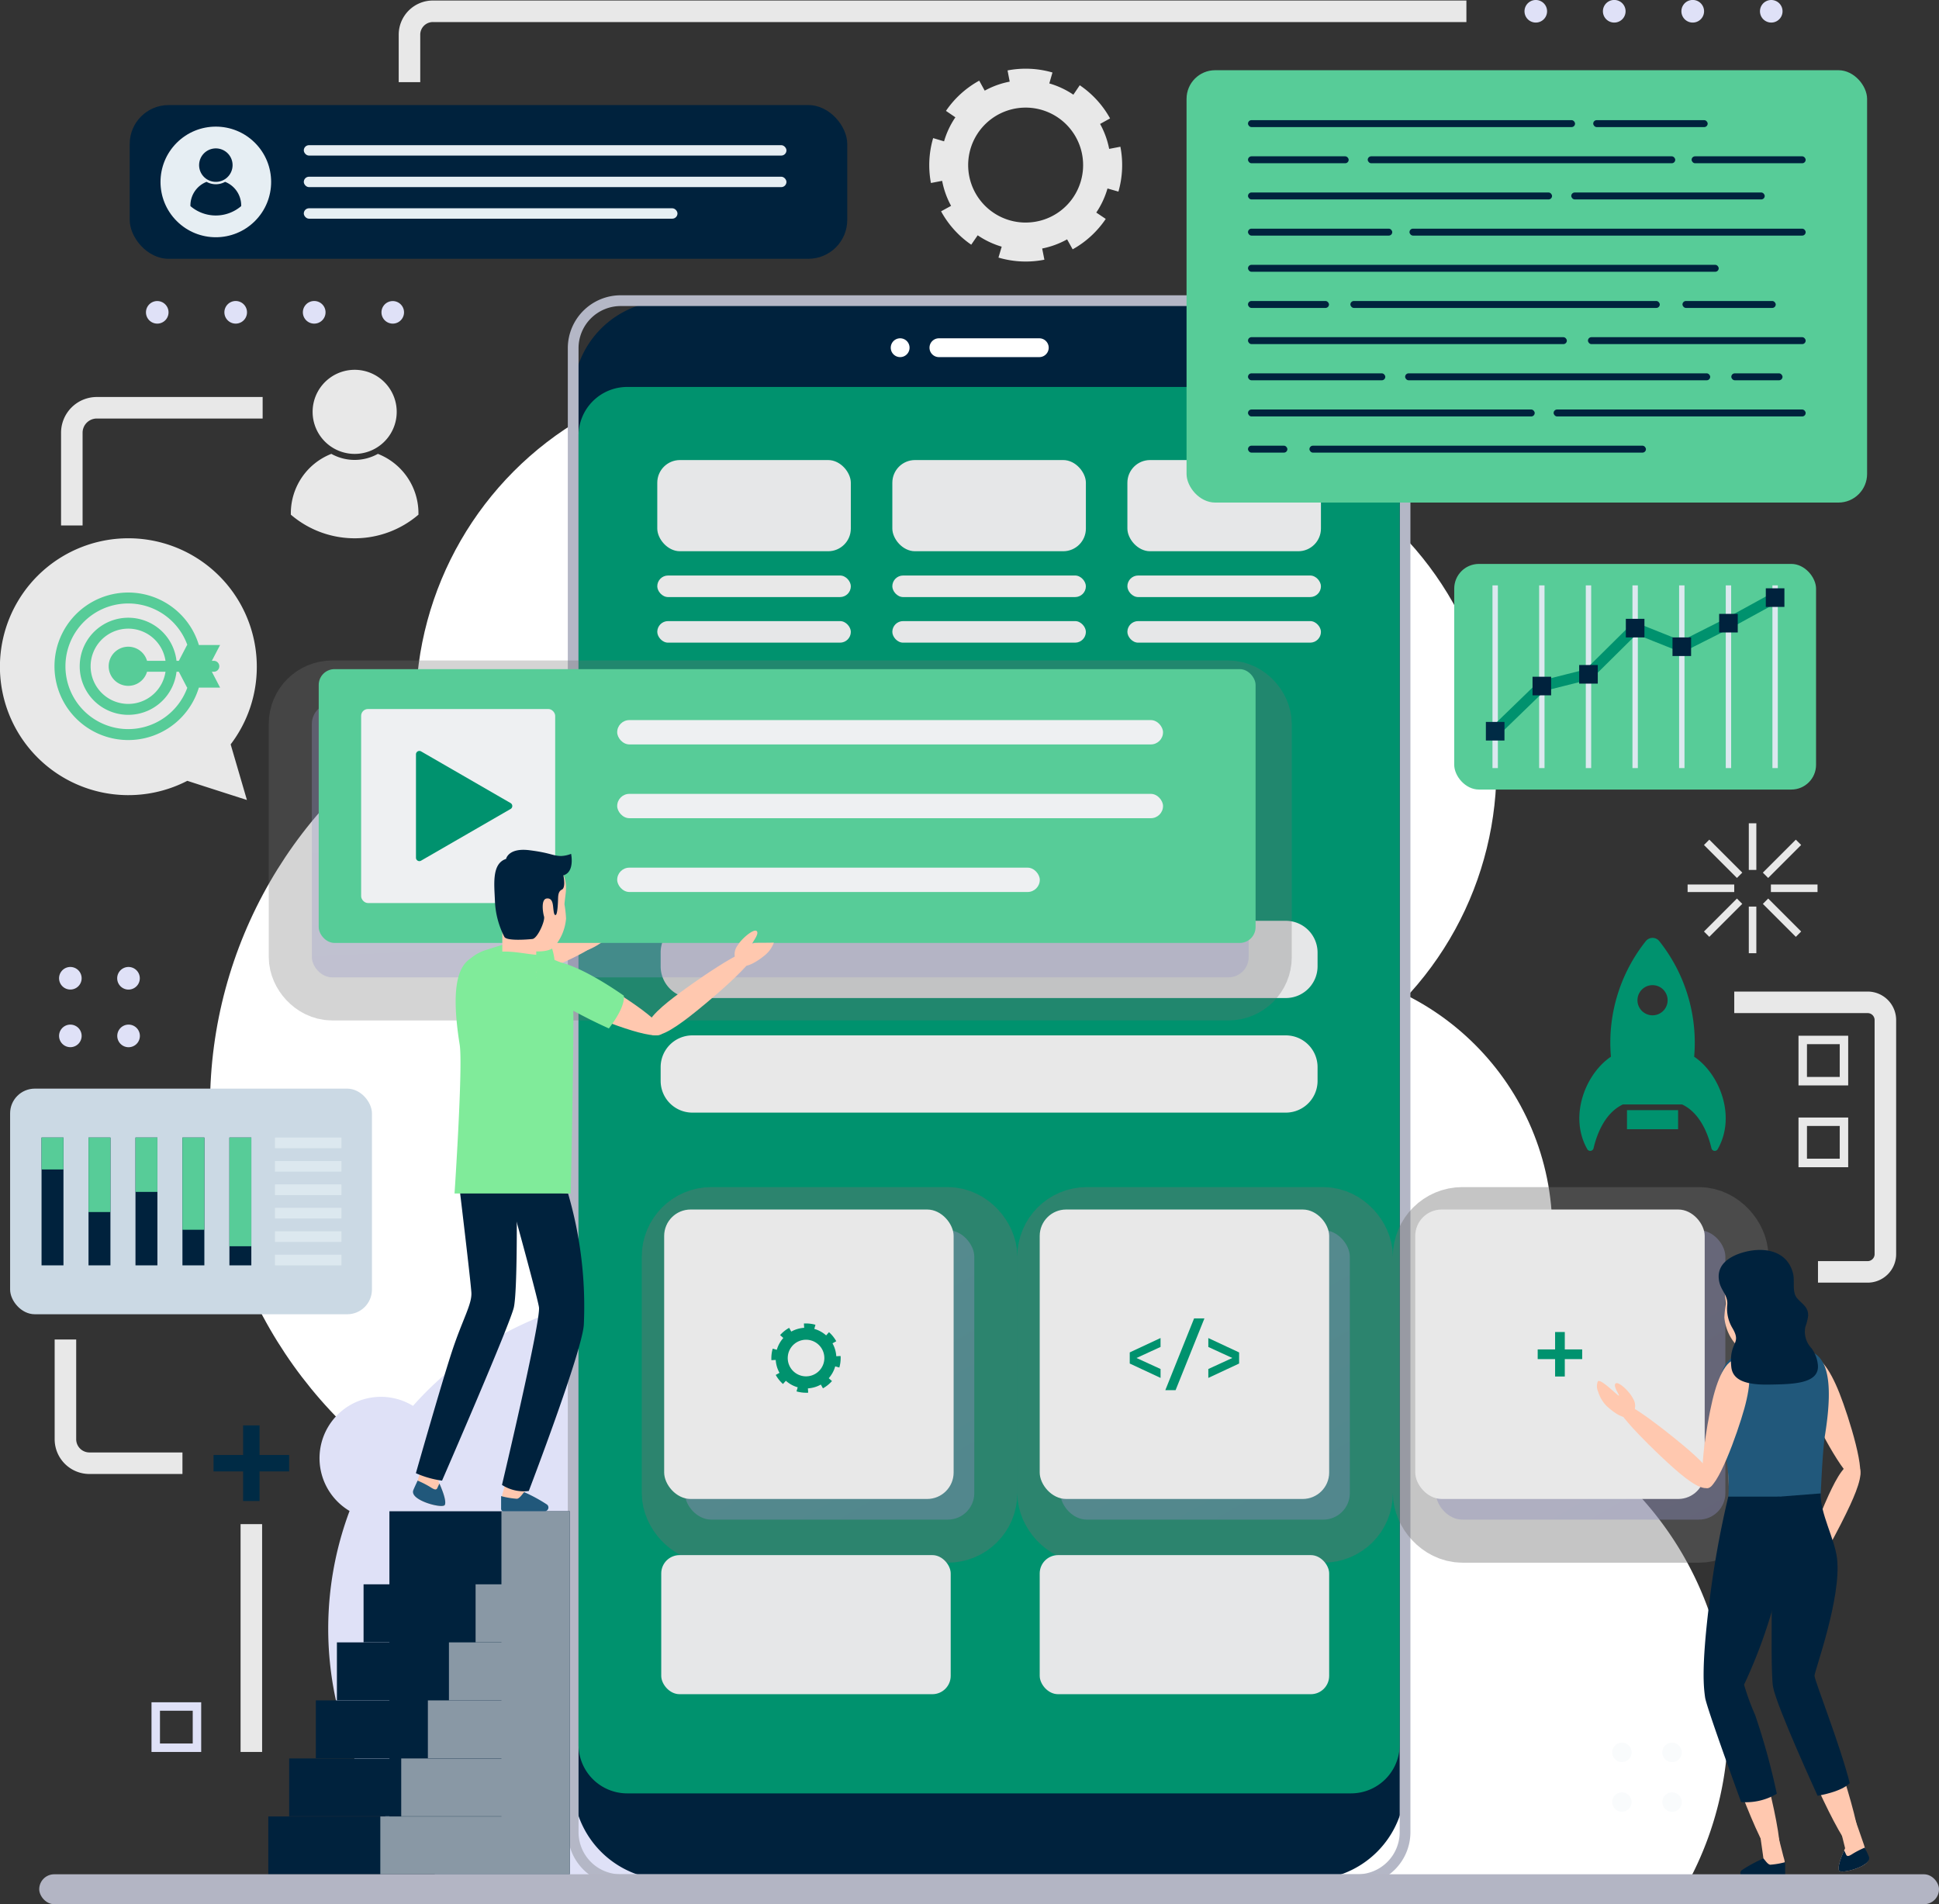 <svg xmlns="http://www.w3.org/2000/svg" xmlns:xlink="http://www.w3.org/1999/xlink" width="180.074" height="176.852" viewBox="0 0 180.074 176.852">
  <rect x="0" y="0" width="180.074" height="176.852" fill="#333333" stroke="none"/>
  <defs>
    <linearGradient id="linear-gradient" x1="0.167" y1="-0.077" x2="0.833" y2="1.077" gradientUnits="objectBoundingBox">
      <stop offset="0" stop-color="#b1b2f3"/>
      <stop offset="1" stop-color="#9d9ef0"/>
    </linearGradient>
    <linearGradient id="linear-gradient-4" x1="0.314" y1="-0.604" x2="0.686" y2="1.604" xlink:href="#linear-gradient"/>
  </defs>
  <g id="Grupo_29088" data-name="Grupo 29088" transform="translate(-336.881 -103.953)">
    <g id="Grupo_29020" data-name="Grupo 29020" transform="translate(423.181 110.333)">
      <path id="Trazado_68871" data-name="Trazado 68871" d="M543.705,126.019h0Z" transform="translate(-526.914 -121.4)" fill="#e8e8e8"/>
      <path id="Trazado_68872" data-name="Trazado 68872" d="M527.767,124l-1.041.2a7.9,7.9,0,0,0-.843-2.317l.927-.513a8.947,8.947,0,0,0-2.816-3.081l-.593.877a7.892,7.892,0,0,0-2.234-1.046l.293-1.015-.047-.013a8.924,8.924,0,0,0-4.125-.179l.2,1.041a7.913,7.913,0,0,0-2.32.837l-.51-.928a8.95,8.95,0,0,0-3.089,2.808l.875.595a7.908,7.908,0,0,0-1.052,2.232l-1.014-.3-.02.07a8.926,8.926,0,0,0-.185,4.1l1.041-.2a7.909,7.909,0,0,0,.831,2.322l-.929.508h0a8.957,8.957,0,0,0,2.8,3.1l.6-.873a7.9,7.9,0,0,0,2.229,1.056l-.3,1.014h0l.093.027a8.933,8.933,0,0,0,4.172.17l-.206-1.04a7.91,7.91,0,0,0,2.315-.85l.516.926a8.953,8.953,0,0,0,3.073-2.824l-.879-.591a7.912,7.912,0,0,0,1.042-2.236l1.015.29.006-.023a8.909,8.909,0,0,0,.175-4.149Zm-8.788,7.042a5.338,5.338,0,1,1,5.125-3.88A5.32,5.32,0,0,1,518.979,131.04Z" transform="translate(-510.018 -116.752)" fill="#e8e8e8"/>
    </g>
    <g id="Grupo_29021" data-name="Grupo 29021" transform="translate(356.387 138.55)">
      <path id="Trazado_68873" data-name="Trazado 68873" d="M592.3,408.548a31.2,31.2,0,1,0-54.826,0Z" transform="translate(-455.095 -268.196)" fill="#fff"/>
      <circle id="Elipse_3363" data-name="Elipse 3363" cx="41.543" cy="41.543" r="41.543" transform="translate(0 26.527)" fill="#fff"/>
      <circle id="Elipse_3364" data-name="Elipse 3364" cx="31.199" cy="31.199" r="31.199" transform="translate(19.103)" fill="#fff"/>
      <circle id="Elipse_3365" data-name="Elipse 3365" cx="31.199" cy="31.199" r="31.199" transform="translate(52.089 61.986) rotate(-79.905)" fill="#fff"/>
      <circle id="Elipse_3366" data-name="Elipse 3366" cx="24.503" cy="24.503" r="24.503" transform="translate(75.652 55.252)" fill="#fff"/>
      <path id="Trazado_68874" data-name="Trazado 68874" d="M399.145,364.223a31.2,31.2,0,0,0,8.9,34.62H476.4a31.194,31.194,0,0,0-34.479-51.772,31.208,31.208,0,0,0-36.886,7.393,5.7,5.7,0,1,0-5.892,9.759Z" transform="translate(-386.187 -258.491)" fill="#dfe1f7"/>
    </g>
    <g id="Grupo_29048" data-name="Grupo 29048" transform="translate(389.613 131.38)">
      <g id="Grupo_29044" data-name="Grupo 29044">
        <g id="Grupo_29043" data-name="Grupo 29043">
          <g id="Grupo_29042" data-name="Grupo 29042">
            <path id="Rectángulo_26499" data-name="Rectángulo 26499" d="M8.851,0H68.406a8.85,8.85,0,0,1,8.85,8.85V137.8a8.851,8.851,0,0,1-8.851,8.851H8.85A8.85,8.85,0,0,1,0,137.8V8.851A8.851,8.851,0,0,1,8.851,0Z" transform="translate(0.498 0.498)" fill="#00223d"/>
            <path id="Trazado_68906" data-name="Trazado 68906" d="M516.014,159.975a3.913,3.913,0,0,1,3.913,3.913V301.711a3.913,3.913,0,0,1-3.913,3.913H447.582a3.913,3.913,0,0,1-3.913-3.913V163.888a3.913,3.913,0,0,1,3.913-3.913h68.433m0-1H447.582a4.915,4.915,0,0,0-4.91,4.91V301.711a4.916,4.916,0,0,0,4.91,4.91h68.433a4.915,4.915,0,0,0,4.91-4.91V163.888a4.915,4.915,0,0,0-4.91-4.91Z" transform="translate(-442.672 -158.978)" fill="#b4b7c6"/>
          </g>
        </g>
      </g>
      <g id="Grupo_29045" data-name="Grupo 29045" transform="translate(0.997 8.511)">
        <path id="Trazado_68907" data-name="Trazado 68907" d="M520.931,180.574V302.152a4.521,4.521,0,0,1-4.521,4.522H449.193a4.521,4.521,0,0,1-4.521-4.522V180.574a4.521,4.521,0,0,1,4.521-4.521H516.41A4.521,4.521,0,0,1,520.931,180.574Z" transform="translate(-444.672 -176.053)" fill="#00926e"/>
      </g>
      <g id="Grupo_29046" data-name="Grupo 29046" transform="translate(33.592 3.993)">
        <path id="Trazado_68908" data-name="Trazado 68908" d="M520.26,168.734h-9.323a.873.873,0,0,1-.873-.873h0a.873.873,0,0,1,.873-.873h9.323a.873.873,0,0,1,.873.873h0A.873.873,0,0,1,520.26,168.734Z" transform="translate(-510.065 -166.988)" fill="#fff"/>
      </g>
      <g id="Grupo_29047" data-name="Grupo 29047" transform="translate(29.992 3.993)">
        <path id="Trazado_68909" data-name="Trazado 68909" d="M504.589,167.861a.873.873,0,1,1-.873-.873A.872.872,0,0,1,504.589,167.861Z" transform="translate(-502.843 -166.988)" fill="#fff"/>
      </g>
    </g>
    <path id="Rectángulo_26500" data-name="Rectángulo 26500" d="M2.949,0h55.11a2.949,2.949,0,0,1,2.949,2.949V4.225a2.948,2.948,0,0,1-2.948,2.948H2.948A2.948,2.948,0,0,1,0,4.225V2.949A2.949,2.949,0,0,1,2.949,0Z" transform="translate(398.235 189.472)" fill="#e6e7e8" style="mix-blend-mode: multiply;isolation: isolate"/>
    <rect id="Rectángulo_26501" data-name="Rectángulo 26501" width="17.975" height="8.469" rx="2.106" transform="translate(397.922 146.68)" fill="#e6e7e8" style="mix-blend-mode: multiply;isolation: isolate"/>
    <rect id="Rectángulo_26502" data-name="Rectángulo 26502" width="17.975" height="8.469" rx="2.106" transform="translate(419.752 146.68)" fill="#e6e7e8" style="mix-blend-mode: multiply;isolation: isolate"/>
    <rect id="Rectángulo_26503" data-name="Rectángulo 26503" width="17.975" height="8.469" rx="2.106" transform="translate(441.581 146.68)" fill="#e6e7e8" style="mix-blend-mode: multiply;isolation: isolate"/>
    <rect id="Rectángulo_26504" data-name="Rectángulo 26504" width="26.882" height="26.882" rx="2.455" transform="translate(400.48 218.204)" stroke="#707070" stroke-miterlimit="10" stroke-width="8" opacity="0.4" fill="url(#linear-gradient)" style="mix-blend-mode: multiply;isolation: isolate"/>
    <rect id="Rectángulo_26505" data-name="Rectángulo 26505" width="26.882" height="26.882" rx="2.455" transform="translate(435.356 218.204)" stroke="#707070" stroke-miterlimit="10" stroke-width="8" opacity="0.4" fill="url(#linear-gradient)" style="mix-blend-mode: multiply;isolation: isolate"/>
    <rect id="Rectángulo_26506" data-name="Rectángulo 26506" width="26.882" height="26.882" rx="2.455" transform="translate(470.233 218.204)" stroke="#707070" stroke-miterlimit="10" stroke-width="8" opacity="0.4" fill="url(#linear-gradient)" style="mix-blend-mode: multiply;isolation: isolate"/>
    <rect id="Rectángulo_26507" data-name="Rectángulo 26507" width="26.882" height="26.882" rx="2.455" transform="translate(398.562 216.286)" fill="#e8e8e8"/>
    <rect id="Rectángulo_26508" data-name="Rectángulo 26508" width="26.882" height="26.882" rx="2.455" transform="translate(433.438 216.286)" fill="#e8e8e8"/>
    <rect id="Rectángulo_26509" data-name="Rectángulo 26509" width="26.882" height="12.917" rx="1.702" transform="translate(433.438 248.383)" fill="#e6e7e8" style="mix-blend-mode: multiply;isolation: isolate"/>
    <rect id="Rectángulo_26510" data-name="Rectángulo 26510" width="26.882" height="12.917" rx="1.702" transform="translate(398.29 248.383)" fill="#e6e7e8" style="mix-blend-mode: multiply;isolation: isolate"/>
    <rect id="Rectángulo_26511" data-name="Rectángulo 26511" width="26.882" height="26.882" rx="2.455" transform="translate(468.314 216.286)" fill="#e8e8e8"/>
    <g id="Grupo_29049" data-name="Grupo 29049" transform="translate(397.922 157.403)">
      <rect id="Rectángulo_26512" data-name="Rectángulo 26512" width="17.975" height="2.002" rx="1.001" fill="#e8e8e8"/>
      <rect id="Rectángulo_26513" data-name="Rectángulo 26513" width="17.975" height="2.002" rx="1.001" transform="translate(21.829)" fill="#e8e8e8"/>
      <rect id="Rectángulo_26514" data-name="Rectángulo 26514" width="17.975" height="2.002" rx="1.001" transform="translate(43.659)" fill="#e8e8e8"/>
    </g>
    <g id="Grupo_29050" data-name="Grupo 29050" transform="translate(397.922 161.637)" style="mix-blend-mode: multiply;isolation: isolate">
      <rect id="Rectángulo_26515" data-name="Rectángulo 26515" width="17.975" height="2.002" rx="1.001" fill="#e6e7e8"/>
      <rect id="Rectángulo_26516" data-name="Rectángulo 26516" width="17.975" height="2.002" rx="1.001" transform="translate(21.829)" fill="#e6e7e8"/>
      <rect id="Rectángulo_26517" data-name="Rectángulo 26517" width="17.975" height="2.002" rx="1.001" transform="translate(43.659)" fill="#e6e7e8"/>
    </g>
    <g id="Grupo_29053" data-name="Grupo 29053" transform="translate(485.187 220.043)">
      <path id="Trazado_68910" data-name="Trazado 68910" d="M668.665,404.528c-1.348-.113-1.444-7.657-1.236-10.86s.97-5.686,2.615-5.548,1.983,2.715,1.653,5.907S670.013,404.642,668.665,404.528Z" transform="translate(-650.93 -362.564)" fill="#ffc8af"/>
      <path id="Trazado_68911" data-name="Trazado 68911" d="M675.693,432.176c-1.113.449-5.2-9.317-6.091-11.525s-1.663-4.609-.416-5.112,2.359,1.759,3.251,3.967S676.805,431.727,675.693,432.176Z" transform="translate(-651.527 -376.283)" fill="#ffc8af"/>
      <path id="Trazado_68912" data-name="Trazado 68912" d="M680.432,440.1c-.729.5-2.238.824-2.375.57s.1-.971.306-1.487l0,0c.063-.153.122-.289.167-.389.054-.127.09-.2.09-.2s-2.416-9.546-1.969-9.667c.485-.131,3.718,9.342,3.718,9.342s.016.06.043.145l.037.122.246.822C680.729,439.451,680.967,439.739,680.432,440.1Z" transform="translate(-655.572 -383.03)" fill="#ffc8af"/>
      <path id="Trazado_68913" data-name="Trazado 68913" d="M681.857,449.77c-.729.5-2.237.824-2.375.57s.1-.971.306-1.487l0,0c.063-.153.122-.289.167-.389.046.1.116.237.169.362.1.218.22.221.665-.071a8.647,8.647,0,0,1,1.084-.549s.288.6.367.812C682.282,449.11,682.392,449.409,681.857,449.77Z" transform="translate(-656.997 -392.7)" fill="#00223d"/>
      <g id="Grupo_29052" data-name="Grupo 29052" transform="translate(17.287 9.814)">
        <path id="Trazado_68914" data-name="Trazado 68914" d="M677.492,368.084c-.9.374-3.558-4.651-4.528-6.869s-1.338-4.137-.239-4.594,2.2,1.158,3.089,3.408S678.392,367.71,677.492,368.084Z" transform="translate(-670.578 -356.544)" fill="#ffc8af"/>
        <g id="Grupo_29051" data-name="Grupo 29051" transform="translate(0 9.991)">
          <path id="Trazado_68915" data-name="Trazado 68915" d="M672.618,387.418c-.786-.36,1.648-6.241,2.4-7.873s1.658-3.3,2.539-2.9.212,2.182-.536,3.815S673.4,387.778,672.618,387.418Z" transform="translate(-670.785 -376.587)" fill="#ffc8af"/>
          <path id="Trazado_68916" data-name="Trazado 68916" d="M671.576,395.174c.957.355.139,1.972-.161,2.514a2.4,2.4,0,0,1-2.195,1.133c-.345-.184.909-2.1.866-2.207s-.615.981-.921.774.454-1.5.951-1.895A1.3,1.3,0,0,1,671.576,395.174Z" transform="translate(-669.096 -385.857)" fill="#ffc8af"/>
        </g>
      </g>
      <path id="Trazado_68917" data-name="Trazado 68917" d="M665.8,439.915c.081.324.246.687.069,1.007a.888.888,0,0,1-.63.372,7.138,7.138,0,0,1-1.048.15,3.834,3.834,0,0,1-.427.034c-.119,0-.235-.022-.353-.029-.231-.014-.464,0-.695-.024-.022,0-.178,0-.2-.027s.019-.073.038-.09c.1-.087.231-.127.333-.209s.221-.2.338-.29a3.223,3.223,0,0,1,.756-.458c.052-.022-1.546-10.039-1.069-10.143C663.344,430.113,665.8,439.911,665.8,439.915Z" transform="translate(-648.505 -383.675)" fill="#ffc8af"/>
      <path id="Trazado_68918" data-name="Trazado 68918" d="M656.4,405.626c-1.322-.289-.432-7.78.192-10.929s1.7-5.511,3.318-5.159,1.611,2.95.867,6.072S657.723,405.915,656.4,405.626Z" transform="translate(-645.099 -363.261)" fill="#ffc8af"/>
      <path id="Trazado_68919" data-name="Trazado 68919" d="M661.826,433.287c-1.144.359-4.629-9.652-5.342-11.925s-1.289-4.727-.006-5.129,2.211,1.941,2.924,4.214S662.971,432.928,661.826,433.287Z" transform="translate(-645.099 -376.644)" fill="#ffc8af"/>
      <path id="Trazado_68920" data-name="Trazado 68920" d="M665.3,450.573V451.7a.205.205,0,0,1-.2.205l-3.624,0a.328.328,0,0,1-.2-.592,13.729,13.729,0,0,1,2-1.085c.148.131.371.534.632.583A7.284,7.284,0,0,0,665.3,450.573Z" transform="translate(-647.819 -393.716)" fill="#00223d"/>
      <path id="Trazado_68921" data-name="Trazado 68921" d="M638.022,365.173c.565-.644,5.461,3.338,6.8,4.512s2.665,2.512,2.031,3.234-2.133-.418-3.472-1.592S637.457,365.817,638.022,365.173Z" transform="translate(-636.2 -351.022)" fill="#ffc8af"/>
      <path id="Trazado_68922" data-name="Trazado 68922" d="M667.329,374.3l-8.392-.349-.368-14.357.58-3.606,3.876-1.425,2.5.477a2.928,2.928,0,0,1,2.378,2.979l-.91,10.161Z" transform="translate(-646.529 -345.734)" fill="#ffc8af"/>
      <path id="Trazado_68923" data-name="Trazado 68923" d="M666.389,351.011V353.9a4.284,4.284,0,0,1-2.036.364c-.769,0-.942-.364-.942-.364v-1.067Z" transform="translate(-648.958 -343.955)" fill="#ffc8af"/>
      <path id="Trazado_68924" data-name="Trazado 68924" d="M664.089,342.419c-.006.1-.01.2-.017.3,0,.034,0,.067,0,.1.071,1.713-1.028,3.546-2.683,3.8l-.037.007c-.013,0-.033,0-.057,0-.354.044-1.635.149-2.1-.367a4.36,4.36,0,0,1-1.038-2.479,9.711,9.711,0,0,1,.139-1.247c0-.239-.129-.988-.131-1.313a2.872,2.872,0,0,1,2.845-3.045C663.749,338.175,664.167,340.578,664.089,342.419Z" transform="translate(-646.322 -337.517)" fill="#ffc8af"/>
      <path id="Trazado_68925" data-name="Trazado 68925" d="M663.414,356.6" transform="translate(-648.959 -346.759)" fill="#6ebaad"/>
      <path id="Trazado_68926" data-name="Trazado 68926" d="M657.913,356.18c-.583.541-1.037,1.487-1.146,3.424a7.144,7.144,0,0,0,.294,3.837,14.562,14.562,0,0,1,.5,7.149l8.695.321s.183-5.829.48-7.689c.9-5.611-.007-7.417-1.57-7.856C662.819,354.709,658.5,355.638,657.913,356.18Z" transform="translate(-645.556 -346.025)" fill="#21587b"/>
      <path id="Trazado_68927" data-name="Trazado 68927" d="M654.482,369.179c-.936-.242-.037-5.807.519-8.142s1.413-4.073,2.555-3.779,1.05,2.231.409,4.543S655.418,369.42,654.482,369.179Z" transform="translate(-644.276 -347.072)" fill="#ffc8af"/>
      <path id="Trazado_68928" data-name="Trazado 68928" d="M634.5,361.3c.225-.251,1.448.951,1.841,1.261.059.047.1.075.116.073s.014-.023,0-.054c-.064-.192-.546-.864-.312-1.077.258-.233,1.22.68,1.546,1.264.018.032.042.067.056.1a1.294,1.294,0,0,1-.035,1.481c-.568.838-1.933-.33-2.384-.746a3.168,3.168,0,0,1-.8-1.341A1.212,1.212,0,0,1,634.5,361.3Z" transform="translate(-634.414 -349.099)" fill="#ffc8af"/>
      <path id="Trazado_68929" data-name="Trazado 68929" d="M657.116,339.611a2.6,2.6,0,0,0,.053.277c.188.766.788,1.211.728,2.047a3.491,3.491,0,0,0,.472,2.164c.924,1.566-.353,1.219-.1,3.623.126,1.181,1.247,1.667,3.461,1.635s4.65-.064,4.586-1.732a3.061,3.061,0,0,0-.61-1.656,2.217,2.217,0,0,1-.558-1.977,4.61,4.61,0,0,0,.254-1c.05-.837-.55-1.107-1.016-1.65-.5-.583-.207-1.569-.375-2.271-.545-2.283-2.912-2.552-4.835-1.933C658,337.52,656.934,338.262,657.116,339.611Z" transform="translate(-645.79 -336.854)" fill="#00223d"/>
      <path id="Trazado_68930" data-name="Trazado 68930" d="M671.52,382.215c-.073,1.824,1.3,4.217,1.516,6.034.427,3.641-2.092,10.46-2.092,10.9s2.357,6.355,3.27,9.962c0,0-.513.737-2.982,1.186,0,0-3.786-8.239-4.137-10.1s.08-17.643.08-17.643Z" transform="translate(-650.737 -359.605)" fill="#00223d"/>
      <path id="Trazado_68931" data-name="Trazado 68931" d="M661.342,382.816h-4.761a89.26,89.26,0,0,0-1.8,10.15c-.705,5.835-.481,7.566-.352,8.5s3.345,9.713,3.345,9.713a5.608,5.608,0,0,0,3.316-.769,63.563,63.563,0,0,0-2.012-7.309,22.96,22.96,0,0,1-1.031-2.821,47.547,47.547,0,0,0,3.345-9.778A24.086,24.086,0,0,0,661.342,382.816Z" transform="translate(-644.383 -359.906)" fill="#00223d"/>
    </g>
    <rect id="Rectángulo_26518" data-name="Rectángulo 26518" width="87.006" height="25.429" rx="1.881" transform="translate(365.841 169.295)" stroke="#707070" stroke-miterlimit="10" stroke-width="8" opacity="0.3" fill="url(#linear-gradient-4)" style="mix-blend-mode: multiply;isolation: isolate"/>
    <g id="Grupo_29065" data-name="Grupo 29065" transform="translate(361.798 166.098)">
      <g id="Grupo_29054" data-name="Grupo 29054" transform="translate(0 78.21)">
        <path id="Trazado_68932" data-name="Trazado 68932" d="M398.118,385.535v6.789h-2.4v5.369h2.4v.021h-4.875v5.369h4.875v.021h-6.831v5.369h6.831v.021h-9.308v5.369h9.308v.021H386.871v5.369h28V385.535Z" transform="translate(-386.871 -385.535)" fill="#00223d"/>
      </g>
      <path id="Trazado_68933" data-name="Trazado 68933" d="M418.99,385.535v6.789h-2.4v5.369h2.4v.021h-4.875v5.369h4.875v.021h-6.831v5.369h6.831v.021h-9.307v5.369h9.307v.021H407.742v5.369h17.6V385.535Z" transform="translate(-397.339 -307.325)" fill="#8998a5"/>
      <g id="Grupo_29064" data-name="Grupo 29064" transform="translate(4.682)">
        <path id="Trazado_68934" data-name="Trazado 68934" d="M426.482,333.682c1.425-.12,1.526-8.092,1.307-11.477s-1.025-6.009-2.764-5.863-2.095,2.869-1.747,6.243S425.057,333.8,426.482,333.682Z" transform="translate(-409.752 -272.618)" fill="#ffc8af"/>
        <path id="Trazado_68935" data-name="Trazado 68935" d="M415.96,362.9c1.175.475,5.495-9.846,6.437-12.18s1.758-4.87.44-5.4-2.493,1.859-3.436,4.192S414.785,362.424,415.96,362.9Z" transform="translate(-406.028 -287.116)" fill="#ffc8af"/>
        <path id="Trazado_68936" data-name="Trazado 68936" d="M414.352,371.273c.771.53,2.365.872,2.51.6s-.1-1.026-.323-1.572l0-.005c-.066-.161-.129-.305-.177-.411-.057-.134-.095-.212-.095-.212s2.553-10.089,2.081-10.216c-.512-.139-3.929,9.873-3.929,9.873s-.017.063-.045.153l-.039.129-.26.868C414.039,370.588,413.787,370.893,414.352,371.273Z" transform="translate(-405.153 -294.246)" fill="#ffc8af"/>
        <path id="Trazado_68937" data-name="Trazado 68937" d="M414.271,381.493c.771.53,2.365.872,2.51.6s-.1-1.026-.323-1.572l0-.005c-.066-.161-.129-.306-.176-.411-.048.1-.122.25-.179.383-.1.231-.232.233-.7-.076a9.09,9.09,0,0,0-1.146-.58s-.3.638-.388.858C413.823,380.8,413.706,381.112,414.271,381.493Z" transform="translate(-405.072 -304.466)" fill="#21587b"/>
        <path id="Trazado_68938" data-name="Trazado 68938" d="M423.737,326.928s.059,7.284-.267,8.809-6.671,16.106-6.671,16.106a9.019,9.019,0,0,1-2.43-.691s2.372-8.334,3.354-11.316,1.863-4.37,1.8-5.455-1.152-10.13-1.152-10.13l5.374-.227Z" transform="translate(-405.345 -276.475)" fill="#00223d"/>
        <g id="Grupo_29057" data-name="Grupo 29057" transform="translate(13.466 15.861)">
          <g id="Grupo_29055" data-name="Grupo 29055" transform="translate(10.189)">
            <path id="Trazado_68939" data-name="Trazado 68939" d="M453.711,265.018c-.565-.718-6,3.24-7.494,4.414s-2.979,2.522-2.346,3.327,2.294-.324,3.786-1.5S454.276,265.736,453.711,265.018Z" transform="translate(-443.722 -262.698)" fill="#ffc8af"/>
            <path id="Trazado_68940" data-name="Trazado 68940" d="M460.7,263.811c.6.9,2.061-.347,2.542-.789a2.54,2.54,0,0,0,.621-2.536c-.275-.309-1.929,1.454-2.052,1.438s.855-.875.567-1.138-1.427.838-1.711,1.447A1.378,1.378,0,0,0,460.7,263.811Z" transform="translate(-452.104 -260.45)" fill="#ffc8af"/>
          </g>
          <g id="Grupo_29056" data-name="Grupo 29056" transform="translate(0 8.555)">
            <path id="Trazado_68941" data-name="Trazado 68941" d="M436.329,277.98c-.3-.984-6.184.251-8.641.96s-4.266,1.707-3.895,2.908,2.427,1.007,4.857.208S436.633,278.964,436.329,277.98Z" transform="translate(-423.513 -277.614)" fill="#ffc8af"/>
            <path id="Trazado_68942" data-name="Trazado 68942" d="M423.51,282.43c-.592-1.069-.04-2.226,1.608-2.877A48.208,48.208,0,0,1,430.973,278c.043.093.083.186.12.276.976,2.282.536,3.006.536,3.006-2.822,1.134-6.129,2.029-7.238,1.651A3.234,3.234,0,0,1,423.51,282.43Z" transform="translate(-423.28 -277.808)" fill="#80eb9a"/>
          </g>
        </g>
        <g id="Grupo_29060" data-name="Grupo 29060">
          <rect id="Rectángulo_26519" data-name="Rectángulo 26519" width="87.006" height="25.429" rx="1.47" fill="#57cc98"/>
          <g id="Grupo_29058" data-name="Grupo 29058" transform="translate(3.94 3.704)">
            <rect id="Rectángulo_26520" data-name="Rectángulo 26520" width="18.021" height="18.021" rx="0.634" fill="#eef0f2"/>
            <path id="Trazado_68943" data-name="Trazado 68943" d="M423.174,248.714l-8.313-4.8a.316.316,0,0,0-.475.274v9.6a.316.316,0,0,0,.475.274l8.313-4.8A.317.317,0,0,0,423.174,248.714Z" transform="translate(-409.294 -239.978)" fill="#00926e"/>
          </g>
          <g id="Grupo_29059" data-name="Grupo 29059" transform="translate(27.719 4.733)">
            <rect id="Rectángulo_26521" data-name="Rectángulo 26521" width="50.692" height="2.26" rx="1.13" fill="#eef0f2"/>
            <rect id="Rectángulo_26522" data-name="Rectángulo 26522" width="50.692" height="2.26" rx="1.13" transform="translate(0 6.852)" fill="#eef0f2"/>
            <rect id="Rectángulo_26523" data-name="Rectángulo 26523" width="39.247" height="2.26" rx="1.13" transform="translate(0 13.705)" fill="#eef0f2"/>
          </g>
        </g>
        <path id="Trazado_68944" data-name="Trazado 68944" d="M430.58,371.078c-.069.276-.313.851-.089,1.1.139.156.474.167.662.175a2.084,2.084,0,0,0,.7-.059c.3-.085.475-.151.552-.466.177-.717.249-1.46.354-2.192.158-1.105.315-2.211.462-3.317.15-1.123.293-2.247.4-3.375.041-.42.078-.842.1-1.264a2.384,2.384,0,0,0-.02-.744c-.011-.037-.018-.112-.066-.122C433.173,360.719,430.581,371.074,430.58,371.078Z" transform="translate(-413.384 -294.928)" fill="#ffc8af"/>
        <path id="Trazado_68945" data-name="Trazado 68945" d="M438.3,334.842c1.4-.305.456-8.222-.2-11.549s-1.8-5.824-3.506-5.452-1.7,3.118-.917,6.417S436.9,335.147,438.3,334.842Z" transform="translate(-414.771 -273.355)" fill="#ffc8af"/>
        <path id="Trazado_68946" data-name="Trazado 68946" d="M431.679,364.074c1.209.379,4.892-10.2,5.645-12.6s1.363-4.995.007-5.42-2.337,2.052-3.09,4.453S430.469,363.695,431.679,364.074Z" transform="translate(-413.885 -287.498)" fill="#ffc8af"/>
        <path id="Trazado_68947" data-name="Trazado 68947" d="M430.245,382.343v1.19a.217.217,0,0,0,.217.216l3.829,0a.347.347,0,0,0,.209-.626,14.53,14.53,0,0,0-2.109-1.146c-.156.138-.392.565-.667.616A7.681,7.681,0,0,1,430.245,382.343Z" transform="translate(-413.307 -305.54)" fill="#21587b"/>
        <path id="Trazado_68948" data-name="Trazado 68948" d="M422.72,301.732h9.434l.388-15.172-.7-4.281-4.571-1.4-2.638.5a3.1,3.1,0,0,0-2.513,3.149l.961,10.738Z" transform="translate(-409.23 -254.832)" fill="#ffc8af"/>
        <path id="Trazado_68949" data-name="Trazado 68949" d="M430.47,276.8v3.049a4.528,4.528,0,0,0,2.152.385c.813,0,1-.385,1-.385v-1.127Z" transform="translate(-413.42 -252.791)" fill="#ffc8af"/>
        <path id="Trazado_68950" data-name="Trazado 68950" d="M429.749,267.724c.007.111.01.214.017.314,0,.036,0,.071,0,.111-.075,1.81,1.087,3.748,2.836,4.011l.039.007c.014,0,.035,0,.06,0,.374.046,1.728.156,2.223-.388a4.608,4.608,0,0,0,1.1-2.62,10.29,10.29,0,0,0-.146-1.317c0-.253.136-1.045.138-1.388A3.034,3.034,0,0,0,433,263.239C430.109,263.239,429.667,265.779,429.749,267.724Z" transform="translate(-413.054 -245.988)" fill="#ffc8af"/>
        <path id="Trazado_68951" data-name="Trazado 68951" d="M436.781,283.034" transform="translate(-416.585 -255.916)" fill="#6ebaad"/>
        <g id="Grupo_29062" data-name="Grupo 29062" transform="translate(30.494 24.284)">
          <path id="Trazado_68952" data-name="Trazado 68952" d="M467.418,281.031c-.553-.717-5.983,3.155-7.474,4.3s-2.979,2.471-2.359,3.276,2.278-.3,3.768-1.447S467.971,281.749,467.418,281.031Z" transform="translate(-457.441 -279.151)" fill="#ffc8af"/>
          <g id="Grupo_29061" data-name="Grupo 29061" transform="translate(8.127)">
            <path id="Trazado_68953" data-name="Trazado 68953" d="M475.534,278.5a.331.331,0,0,1-.128.069c-.016,0-.013-.025,0-.057.08-.2.634-.875.4-1.115-.256-.263-1.332.637-1.715,1.23-.021.033-.049.069-.066.1a1.367,1.367,0,0,0-.062,1.564c.542.922,2.061-.219,2.564-.628a2.706,2.706,0,0,0,.866-1.2C476.781,278.5,476.228,278.462,475.534,278.5Z" transform="translate(-473.746 -277.348)" fill="#ffc8af"/>
          </g>
        </g>
        <path id="Trazado_68954" data-name="Trazado 68954" d="M436.55,325.8a37.366,37.366,0,0,1,1.463,12.178c-.152,2.49-5.111,15.447-5.111,15.447a3.723,3.723,0,0,1-2.49-.564s3.637-15.29,3.434-16.51-2.944-11.085-2.944-11.085Z" transform="translate(-413.392 -277.096)" fill="#00223d"/>
        <path id="Trazado_68955" data-name="Trazado 68955" d="M429.193,281.557a9.622,9.622,0,0,1,2.5.845,11.045,11.045,0,0,1,.89,3.685c.033.572.03,2.213.009,4.274-.057,5.29-.23,13.361-.23,13.361H421.57s.793-11.847.479-13.812c-.947-5.93.007-7.838,1.66-8.3C426.184,280.914,427.58,281.423,429.193,281.557Z" transform="translate(-408.956 -255.022)" fill="#80eb9a"/>
        <path id="Trazado_68956" data-name="Trazado 68956" d="M434.885,267.07s-.034,1.186-.2,1.271-.2-.323-.237-.636c-.038-.353-.068-.957-.61-.889s-.366,1.267-.248,1.673-.609,2.037-1.078,2.088-2.35.2-2.6-.186a7.994,7.994,0,0,1-.881-3.32c-.051-1.474-.339-3.49,1.033-3.93,0,0,.2-1.06,2.187-.806s2.114.518,2.912.535a2.789,2.789,0,0,0,.94-.2s.366,1.69-.718,1.995c0,0,.253,1.139-.137,1.325S434.906,266.677,434.885,267.07Z" transform="translate(-412.665 -245.514)" fill="#00223d"/>
        <g id="Grupo_29063" data-name="Grupo 29063" transform="translate(20.165 27.113)">
          <path id="Trazado_68957" data-name="Trazado 68957" d="M448.5,289.913c.461-.912-4.587-4.077-6.829-5.262s-4.22-1.717-4.783-.6,1.041,2.39,3.324,3.491S448.044,290.824,448.5,289.913Z" transform="translate(-436.75 -283.231)" fill="#ffc8af"/>
          <path id="Trazado_68958" data-name="Trazado 68958" d="M437.232,283.283c-.949.77-.542,2.16.917,3.166a48.212,48.212,0,0,0,5.354,2.833c.063-.081.122-.163.178-.242,1.466-2,1.2-2.807,1.2-2.807C442.39,284.492,438.5,282.256,437.232,283.283Z" transform="translate(-436.72 -283.024)" fill="#80eb9a"/>
        </g>
        <path id="Trazado_68959" data-name="Trazado 68959" d="M466.926,288c-.237-.265-1.529,1-1.945,1.332.7-.11,1.356-.219,1.912-.32C467.036,288.555,467.058,288.149,466.926,288Z" transform="translate(-430.729 -258.389)" fill="#ffc8af"/>
      </g>
    </g>
    <path id="Trazado_68960" data-name="Trazado 68960" d="M360.73,216.176a11.928,11.928,0,1,0-6.454,10.6c1.946.632,5.537,1.781,5.537,1.781l-1.511-5.166A11.871,11.871,0,0,0,360.73,216.176Z" transform="translate(0 -50.305)" fill="#e8e8e8"/>
    <g id="Grupo_29066" data-name="Grupo 29066" transform="translate(363.891 138.301)">
      <path id="Trazado_68961" data-name="Trazado 68961" d="M397.765,172.936a3.905,3.905,0,1,0,3.06,3.059A3.907,3.907,0,0,0,397.765,172.936Zm1.39,7.73a4.438,4.438,0,0,1-4.324,0,5.925,5.925,0,0,0-3.762,5.518v.129a9.1,9.1,0,0,0,11.852,0v-.129A5.929,5.929,0,0,0,399.155,180.667Z" transform="translate(-391.069 -172.862)" fill="#e8e8e8"/>
    </g>
    <g id="Grupo_29067" data-name="Grupo 29067" transform="translate(441.8 226.394)">
      <path id="Trazado_68962" data-name="Trazado 68962" d="M547.372,355.633V354.6l2.86-1.336v.828L548,355.118l2.234,1.023v.828Z" transform="translate(-547.372 -351.437)" fill="#00926e"/>
      <path id="Trazado_68963" data-name="Trazado 68963" d="M556.673,349.6h.96l-2.679,6.666H554Z" transform="translate(-550.697 -349.596)" fill="#00926e"/>
      <path id="Trazado_68964" data-name="Trazado 68964" d="M562.012,356.969v-.828l2.227-1.023-2.227-1.023v-.828l2.86,1.336v1.03Z" transform="translate(-554.715 -351.437)" fill="#00926e"/>
    </g>
    <path id="Rectángulo_26524" data-name="Rectángulo 26524" d="M2.949,0h55.11a2.949,2.949,0,0,1,2.949,2.949V4.225a2.949,2.949,0,0,1-2.949,2.949H2.948A2.948,2.948,0,0,1,0,4.226V2.949A2.949,2.949,0,0,1,2.949,0Z" transform="translate(398.235 200.113)" fill="#e8e8e8"/>
    <path id="Trazado_68965" data-name="Trazado 68965" d="M486.621,353.585a2.823,2.823,0,0,0-.352-1.2l.349-.194a3.224,3.224,0,0,0-.674-.841l-.266.3a2.813,2.813,0,0,0-1.1-.605l.109-.383h-.005a3.227,3.227,0,0,0-.879-.122c-.063,0-.126,0-.189.005l.024.4a2.821,2.821,0,0,0-1.2.351l-.194-.349a3.234,3.234,0,0,0-.842.674l.3.267a2.813,2.813,0,0,0-.605,1.1l-.383-.11,0,.008a3.222,3.222,0,0,0-.123.878c0,.062,0,.124.005.186l.4-.023a2.814,2.814,0,0,0,.351,1.2l-.35.194a3.233,3.233,0,0,0,.673.842l.267-.3a2.806,2.806,0,0,0,1.1.606l-.11.383.01,0a3.229,3.229,0,0,0,.879.123c.065,0,.13,0,.194-.006l-.024-.4a2.819,2.819,0,0,0,1.2-.353l.195.349a3.214,3.214,0,0,0,.84-.675l-.3-.266a2.808,2.808,0,0,0,.6-1.1l.383.109v0a3.225,3.225,0,0,0,.123-.878q0-.1-.006-.191Zm-3.516,2.641h0l.02-.07Zm2.342-2.008a1.7,1.7,0,1,1,.065-.466A1.707,1.707,0,0,1,485.447,354.219Z" transform="translate(-72.074 -123.672)" fill="#00926e"/>
    <path id="Trazado_68966" data-name="Trazado 68966" d="M625.9,353.757v-1.616H625v1.616h-1.616v.9H625v1.616h.9v-1.616h1.616v-.9Z" transform="translate(-143.698 -124.478)" fill="#00926e"/>
    <g id="Grupo_29070" data-name="Grupo 29070" transform="translate(447.076 110.474)">
      <g id="Grupo_29069" data-name="Grupo 29069" transform="translate(0)">
        <rect id="Rectángulo_26525" data-name="Rectángulo 26525" width="63.201" height="40.154" rx="2.658" fill="#57cc98"/>
        <g id="Grupo_29068" data-name="Grupo 29068" transform="translate(5.706 4.638)">
          <rect id="Rectángulo_26526" data-name="Rectángulo 26526" width="10.629" height="0.644" rx="0.322" transform="translate(32.061)" fill="#00223d"/>
          <rect id="Rectángulo_26527" data-name="Rectángulo 26527" width="30.372" height="0.644" rx="0.322" fill="#00223d"/>
          <rect id="Rectángulo_26528" data-name="Rectángulo 26528" width="10.592" height="0.644" rx="0.322" transform="translate(41.198 3.359)" fill="#00223d"/>
          <rect id="Rectángulo_26529" data-name="Rectángulo 26529" width="9.349" height="0.644" rx="0.322" transform="translate(0 3.359)" fill="#00223d"/>
          <rect id="Rectángulo_26530" data-name="Rectángulo 26530" width="28.558" height="0.644" rx="0.322" transform="translate(11.119 3.359)" fill="#00223d"/>
          <rect id="Rectángulo_26531" data-name="Rectángulo 26531" width="17.966" height="0.644" rx="0.322" transform="translate(30.021 6.719)" fill="#00223d"/>
          <rect id="Rectángulo_26532" data-name="Rectángulo 26532" width="28.236" height="0.644" rx="0.322" transform="translate(0 6.719)" fill="#00223d"/>
          <rect id="Rectángulo_26533" data-name="Rectángulo 26533" width="13.396" height="0.644" rx="0.322" transform="translate(0 10.078)" fill="#00223d"/>
          <rect id="Rectángulo_26534" data-name="Rectángulo 26534" width="36.792" height="0.644" rx="0.322" transform="translate(14.998 10.078)" fill="#00223d"/>
          <rect id="Rectángulo_26535" data-name="Rectángulo 26535" width="43.714" height="0.644" rx="0.322" transform="translate(0 13.437)" fill="#00223d"/>
          <rect id="Rectángulo_26536" data-name="Rectángulo 26536" width="7.52" height="0.644" rx="0.322" transform="translate(0 16.796)" fill="#00223d"/>
          <rect id="Rectángulo_26537" data-name="Rectángulo 26537" width="28.733" height="0.644" rx="0.322" transform="translate(9.509 16.796)" fill="#00223d"/>
          <rect id="Rectángulo_26538" data-name="Rectángulo 26538" width="8.661" height="0.644" rx="0.322" transform="translate(40.349 16.796)" fill="#00223d"/>
          <rect id="Rectángulo_26539" data-name="Rectángulo 26539" width="29.611" height="0.644" rx="0.322" transform="translate(0 20.156)" fill="#00223d"/>
          <rect id="Rectángulo_26540" data-name="Rectángulo 26540" width="20.219" height="0.644" rx="0.322" transform="translate(31.571 20.156)" fill="#00223d"/>
          <rect id="Rectángulo_26541" data-name="Rectángulo 26541" width="4.755" height="0.644" rx="0.322" transform="translate(44.885 23.515)" fill="#00223d"/>
          <rect id="Rectángulo_26542" data-name="Rectángulo 26542" width="12.75" height="0.644" rx="0.322" transform="translate(0 23.515)" fill="#00223d"/>
          <rect id="Rectángulo_26543" data-name="Rectángulo 26543" width="28.331" height="0.644" rx="0.322" transform="translate(14.593 23.515)" fill="#00223d"/>
          <rect id="Rectángulo_26544" data-name="Rectángulo 26544" width="23.408" height="0.644" rx="0.322" transform="translate(28.382 26.874)" fill="#00223d"/>
          <rect id="Rectángulo_26545" data-name="Rectángulo 26545" width="26.626" height="0.644" rx="0.322" transform="translate(0 26.874)" fill="#00223d"/>
          <rect id="Rectángulo_26546" data-name="Rectángulo 26546" width="31.25" height="0.644" rx="0.322" transform="translate(5.706 30.234)" fill="#00223d"/>
          <rect id="Rectángulo_26547" data-name="Rectángulo 26547" width="3.657" height="0.644" rx="0.322" transform="translate(0 30.234)" fill="#00223d"/>
        </g>
      </g>
    </g>
    <rect id="Rectángulo_26548" data-name="Rectángulo 26548" width="176.431" height="2.779" rx="1.389" transform="translate(340.524 278.026)" fill="#b3b5c4"/>
    <rect id="Rectángulo_26549" data-name="Rectángulo 26549" width="66.638" height="14.275" rx="3.608" transform="translate(348.927 113.712)" fill="#00223d"/>
    <g id="Grupo_29071" data-name="Grupo 29071" transform="translate(365.095 117.436)">
      <rect id="Rectángulo_26550" data-name="Rectángulo 26550" width="44.823" height="0.966" rx="0.483" fill="#e6eef3"/>
      <rect id="Rectángulo_26551" data-name="Rectángulo 26551" width="44.823" height="0.966" rx="0.483" transform="translate(0 2.93)" fill="#e6eef3"/>
      <rect id="Rectángulo_26552" data-name="Rectángulo 26552" width="34.703" height="0.966" rx="0.483" transform="translate(0 5.861)" fill="#e6eef3"/>
    </g>
    <circle id="Elipse_3367" data-name="Elipse 3367" cx="5.137" cy="5.137" r="5.137" transform="translate(349.66 120.85) rotate(-45)" fill="#e6eef3"/>
    <g id="Grupo_29072" data-name="Grupo 29072" transform="translate(354.568 117.737)">
      <path id="Trazado_68967" data-name="Trazado 68967" d="M375.029,131.636a1.554,1.554,0,1,0,1.218,1.217A1.554,1.554,0,0,0,375.029,131.636Zm.553,3.076a1.768,1.768,0,0,1-1.72,0,2.357,2.357,0,0,0-1.5,2.2v.051a3.62,3.62,0,0,0,4.716,0v-.051A2.359,2.359,0,0,0,375.582,134.712Z" transform="translate(-372.365 -131.607)" fill="#00223d"/>
    </g>
    <g id="Grupo_29077" data-name="Grupo 29077" transform="translate(337.82 205.059)">
      <rect id="Rectángulo_26553" data-name="Rectángulo 26553" width="33.603" height="20.955" rx="2.294" fill="#cbd9e4"/>
      <g id="Grupo_29075" data-name="Grupo 29075" transform="translate(2.919 4.543)">
        <g id="Grupo_29073" data-name="Grupo 29073">
          <rect id="Rectángulo_26554" data-name="Rectángulo 26554" width="2.036" height="11.87" fill="#00223d"/>
          <rect id="Rectángulo_26555" data-name="Rectángulo 26555" width="2.036" height="11.87" transform="translate(4.362)" fill="#00223d"/>
          <rect id="Rectángulo_26556" data-name="Rectángulo 26556" width="2.036" height="11.87" transform="translate(8.724)" fill="#00223d"/>
          <rect id="Rectángulo_26557" data-name="Rectángulo 26557" width="2.036" height="11.87" transform="translate(13.085)" fill="#00223d"/>
          <rect id="Rectángulo_26558" data-name="Rectángulo 26558" width="2.036" height="11.87" transform="translate(17.447)" fill="#00223d"/>
        </g>
        <g id="Grupo_29074" data-name="Grupo 29074">
          <rect id="Rectángulo_26559" data-name="Rectángulo 26559" width="2.036" height="2.964" fill="#57cc98"/>
          <rect id="Rectángulo_26560" data-name="Rectángulo 26560" width="2.036" height="6.918" transform="translate(4.362)" fill="#57cc98"/>
          <rect id="Rectángulo_26561" data-name="Rectángulo 26561" width="2.036" height="5.047" transform="translate(8.724)" fill="#57cc98"/>
          <rect id="Rectángulo_26562" data-name="Rectángulo 26562" width="2.036" height="8.563" transform="translate(13.085)" fill="#57cc98"/>
          <rect id="Rectángulo_26563" data-name="Rectángulo 26563" width="2.036" height="10.095" transform="translate(17.447)" fill="#57cc98"/>
        </g>
      </g>
      <g id="Grupo_29076" data-name="Grupo 29076" transform="translate(24.599 4.543)" style="mix-blend-mode: multiply;isolation: isolate">
        <rect id="Rectángulo_26564" data-name="Rectángulo 26564" width="6.172" height="0.99" fill="#dce8ef"/>
        <rect id="Rectángulo_26565" data-name="Rectángulo 26565" width="6.172" height="0.99" transform="translate(0 2.176)" fill="#dce8ef"/>
        <rect id="Rectángulo_26566" data-name="Rectángulo 26566" width="6.172" height="0.99" transform="translate(0 4.352)" fill="#dce8ef"/>
        <rect id="Rectángulo_26567" data-name="Rectángulo 26567" width="6.172" height="0.99" transform="translate(0 6.528)" fill="#dce8ef"/>
        <rect id="Rectángulo_26568" data-name="Rectángulo 26568" width="6.172" height="0.99" transform="translate(0 8.704)" fill="#dce8ef"/>
        <rect id="Rectángulo_26569" data-name="Rectángulo 26569" width="6.172" height="0.99" transform="translate(0 10.88)" fill="#dce8ef"/>
      </g>
    </g>
    <g id="Grupo_29082" data-name="Grupo 29082" transform="translate(471.934 156.327)">
      <rect id="Rectángulo_26570" data-name="Rectángulo 26570" width="33.603" height="20.955" rx="2.294" transform="translate(0)" fill="#57cc98"/>
      <g id="Grupo_29078" data-name="Grupo 29078" transform="translate(3.803 1.993)" style="mix-blend-mode: multiply;isolation: isolate">
        <line id="Línea_260" data-name="Línea 260" y2="16.968" transform="translate(25.998)" fill="none" stroke="#dce8ef" stroke-miterlimit="10" stroke-width="0.5"/>
        <line id="Línea_261" data-name="Línea 261" y2="16.968" transform="translate(21.665)" fill="none" stroke="#dce8ef" stroke-miterlimit="10" stroke-width="0.5"/>
        <line id="Línea_262" data-name="Línea 262" y2="16.968" transform="translate(17.332)" fill="none" stroke="#dce8ef" stroke-miterlimit="10" stroke-width="0.5"/>
        <line id="Línea_263" data-name="Línea 263" y2="16.968" transform="translate(12.999)" fill="none" stroke="#dce8ef" stroke-miterlimit="10" stroke-width="0.5"/>
        <line id="Línea_264" data-name="Línea 264" y2="16.968" transform="translate(8.666)" fill="none" stroke="#dce8ef" stroke-miterlimit="10" stroke-width="0.5"/>
        <line id="Línea_265" data-name="Línea 265" y2="16.968" fill="none" stroke="#dce8ef" stroke-miterlimit="10" stroke-width="0.5"/>
        <line id="Línea_266" data-name="Línea 266" y2="16.968" transform="translate(4.333)" fill="none" stroke="#dce8ef" stroke-miterlimit="10" stroke-width="0.5"/>
      </g>
      <g id="Grupo_29081" data-name="Grupo 29081" transform="translate(2.939 2.265)">
        <g id="Grupo_29080" data-name="Grupo 29080">
          <path id="Trazado_68968" data-name="Trazado 68968" d="M615.456,227.711l4.333-4.2,4.333-1.089,4.333-4.29,4.333,1.727,4.333-2.187,4.333-2.374" transform="translate(-614.592 -214.439)" fill="none" stroke="#00926e" stroke-linecap="round" stroke-miterlimit="10" stroke-width="1"/>
          <g id="Grupo_29079" data-name="Grupo 29079">
            <rect id="Rectángulo_26571" data-name="Rectángulo 26571" width="1.727" height="1.727" transform="translate(0 12.409)" fill="#002b45"/>
            <rect id="Rectángulo_26572" data-name="Rectángulo 26572" width="1.727" height="1.727" transform="translate(4.333 8.213)" fill="#00223d"/>
            <rect id="Rectángulo_26573" data-name="Rectángulo 26573" width="1.727" height="1.727" transform="translate(8.666 7.124)" fill="#00223d"/>
            <rect id="Rectángulo_26574" data-name="Rectángulo 26574" width="1.727" height="1.727" transform="translate(12.999 2.834)" fill="#00223d"/>
            <rect id="Rectángulo_26575" data-name="Rectángulo 26575" width="1.727" height="1.727" transform="translate(17.332 4.561)" fill="#00223d"/>
            <rect id="Rectángulo_26576" data-name="Rectángulo 26576" width="1.727" height="1.727" transform="translate(21.665 2.374)" fill="#00223d"/>
            <rect id="Rectángulo_26577" data-name="Rectángulo 26577" width="1.727" height="1.727" transform="translate(25.998)" fill="#00223d"/>
          </g>
        </g>
      </g>
    </g>
    <path id="Trazado_68969" data-name="Trazado 68969" d="M361.649,221.714h.185a.507.507,0,1,0,0-1.015h-.185l.765-1.47h-1.972a6.85,6.85,0,1,0,0,3.957h1.973Zm-7.764,5.327a5.834,5.834,0,1,1,5.489-7.812h-.026l-.765,1.47h-.217a4.509,4.509,0,1,0,0,1.015h.216l.766,1.471h.026A5.844,5.844,0,0,1,353.885,227.041Zm1.744-6.342a1.817,1.817,0,1,0,0,1.015h1.714a3.495,3.495,0,1,1,0-1.015Z" transform="translate(-5.093 -55.373)" fill="#57cc98"/>
    <path id="Trazado_68970" data-name="Trazado 68970" d="M635.568,296.473h4.747V294.7h-4.747Zm6.238-6.735c.035-.422.057-.848.057-1.28a15.146,15.146,0,0,0-3.3-9.46.8.8,0,0,0-1.244,0,15.147,15.147,0,0,0-3.3,9.46c0,.431.022.857.057,1.28-2.366,1.593-3.926,5.536-2.2,8.58a.316.316,0,0,0,.586-.076c.266-1.145.984-3.254,2.727-4.071h5.495c1.743.817,2.461,2.926,2.727,4.071a.316.316,0,0,0,.586.076C645.732,295.274,644.172,291.331,641.806,289.738Zm-3.865-3.845a1.4,1.4,0,1,1,1.4-1.4A1.4,1.4,0,0,1,637.942,285.893Z" transform="translate(-147.589 -87.644)" fill="#00926e"/>
    <g id="Grupo_29083" data-name="Grupo 29083" transform="translate(350.437 131.913)">
      <path id="Trazado_68971" data-name="Trazado 68971" d="M365.125,162.143a1.048,1.048,0,1,0-.741-.307,1.057,1.057,0,0,0,.741.307" transform="translate(-364.077 -160.047)" fill="#dfe1f7"/>
      <path id="Trazado_68972" data-name="Trazado 68972" d="M387.028,162.143h.005a1.048,1.048,0,1,0,0-2.1h-.005a1.048,1.048,0,0,0,0,2.1Zm-7.289,0h0a1.048,1.048,0,1,0,0-2.1h0a1.048,1.048,0,1,0,0,2.1Z" transform="translate(-371.406 -160.047)" fill="#dfe1f7"/>
      <path id="Trazado_68973" data-name="Trazado 68973" d="M409,162.143a1.047,1.047,0,1,0-.741-.307,1.056,1.056,0,0,0,.741.307" transform="translate(-386.081 -160.047)" fill="#dfe1f7"/>
    </g>
    <g id="Grupo_29084" data-name="Grupo 29084" transform="translate(478.461 103.953)">
      <path id="Trazado_68974" data-name="Trazado 68974" d="M621.969,106.049a1.048,1.048,0,1,0-.741-.307,1.054,1.054,0,0,0,.741.307" transform="translate(-620.921 -103.953)" fill="#dfe1f7"/>
      <path id="Trazado_68975" data-name="Trazado 68975" d="M643.872,106.049h.005a1.048,1.048,0,1,0,0-2.1h-.005a1.048,1.048,0,1,0,0,2.1Zm-7.289,0h.005a1.048,1.048,0,1,0,0-2.1h-.005a1.048,1.048,0,0,0,0,2.1Z" transform="translate(-628.251 -103.953)" fill="#dfe1f7"/>
      <path id="Trazado_68976" data-name="Trazado 68976" d="M665.841,106.049a1.048,1.048,0,1,0-.741-.307,1.055,1.055,0,0,0,.741.307" transform="translate(-642.925 -103.953)" fill="#dfe1f7"/>
    </g>
    <g id="Grupo_29085" data-name="Grupo 29085" transform="translate(350.951 262.05)">
      <path id="Trazado_68977" data-name="Trazado 68977" d="M369.723,425.745h-4.615V421.13h4.615Zm-3.829-.786h3.043v-3.043h-3.043Z" transform="translate(-365.108 -421.13)" fill="#dfe1f7"/>
    </g>
    <g id="Grupo_29086" data-name="Grupo 29086" transform="translate(503.907 200.144)">
      <path id="Trazado_68978" data-name="Trazado 68978" d="M676.586,301.548h-4.615v-4.615h4.615Zm-3.829-.787H675.8v-3.042h-3.042Z" transform="translate(-671.971 -296.933)" fill="#e8e8e8"/>
    </g>
    <g id="Grupo_29087" data-name="Grupo 29087" transform="translate(503.907 207.741)">
      <path id="Trazado_68979" data-name="Trazado 68979" d="M676.586,316.789h-4.615v-4.615h4.615ZM672.757,316H675.8v-3.042h-3.042Z" transform="translate(-671.971 -312.174)" fill="#e8e8e8"/>
    </g>
    <path id="Trazado_68980" data-name="Trazado 68980" d="M380.94,372.291v-2.748h-1.525v2.748h-2.749v1.525h2.749v2.749h1.525v-2.749h2.748v-1.525Z" transform="translate(-19.954 -133.207)" fill="#002b45"/>
    <path id="Trazado_68981" data-name="Trazado 68981" d="M638.157,433.275a.9.9,0,1,0,.639.265A.909.909,0,0,0,638.157,433.275Zm4.66,0h0a.9.9,0,0,0,0,1.807h0a.9.9,0,0,0,0-1.807Zm-4.66-4.614a.9.9,0,1,0,.639.265A.911.911,0,0,0,638.157,428.661Zm4.656,1.807h0a.9.9,0,0,0,0-1.807h0a.9.9,0,0,0,0,1.807Z" transform="translate(-150.652 -162.857)" fill="#f9fbfc"/>
    <path id="Trazado_68982" data-name="Trazado 68982" d="M348.936,289.479a1.048,1.048,0,1,0,.741.307A1.057,1.057,0,0,0,348.936,289.479Zm5.407,0h0a1.048,1.048,0,0,0,0,2.1h0a1.048,1.048,0,0,0,0-2.1Zm-5.407-5.353a1.048,1.048,0,1,0,.741.307A1.056,1.056,0,0,0,348.936,284.126Zm5.4,2.1h0a1.048,1.048,0,1,0,0-2.1h0a1.048,1.048,0,1,0,0,2.1Z" transform="translate(-5.521 -90.366)" fill="#dfe1f7"/>
    <path id="Trazado_68983" data-name="Trazado 68983" d="M655.641,263.037H651.31v.7h4.331Zm-2.811,4.368.494.495,3.062-3.062-.495-.495Zm6.215-4.368v.7h4.331v-.7Zm-6.215-3.669,3.062,3.062.495-.495-3.062-3.062Zm9.025,0-.495-.494-3.062,3.062.494.495Zm-3.556,5.469,3.062,3.062.495-.495-3.062-3.062Zm-1.305-3.153h.7v-4.33h-.7Zm0,7.735h.7v-4.33h-.7Z" transform="translate(-157.702 -76.938)" fill="#e8e8e8"/>
    <path id="Trazado_68984" data-name="Trazado 68984" d="M367.985,179.931h-15.4a2.321,2.321,0,0,0-2.322,2.322v8.611" transform="translate(-6.712 -38.107)" fill="none" stroke="#e8e8e8" stroke-miterlimit="10" stroke-width="2"/>
    <path id="Trazado_68985" data-name="Trazado 68985" d="M660,290.711h12.388a1.647,1.647,0,0,1,1.647,1.646V314.1a1.647,1.647,0,0,1-1.647,1.646h-4.612" transform="translate(-162.06 -93.668)" fill="none" stroke="#e8e8e8" stroke-miterlimit="10" stroke-width="2"/>
    <path id="Trazado_68986" data-name="Trazado 68986" d="M359.939,365.027H351.3a2.229,2.229,0,0,1-2.229-2.229v-9.26" transform="translate(-6.114 -125.179)" fill="none" stroke="#e8e8e8" stroke-miterlimit="10" stroke-width="2"/>
    <path id="Trazado_68987" data-name="Trazado 68987" d="M413.173,112.639V108.23a2.174,2.174,0,0,1,2.175-2.174h95.981" transform="translate(-38.264 -1.055)" fill="none" stroke="#e8e8e8" stroke-miterlimit="10" stroke-width="2"/>
    <line id="Línea_267" data-name="Línea 267" y2="21.159" transform="translate(360.223 245.505)" fill="none" stroke="#e8e8e8" stroke-miterlimit="10" stroke-width="2"/>
  </g>
</svg>
